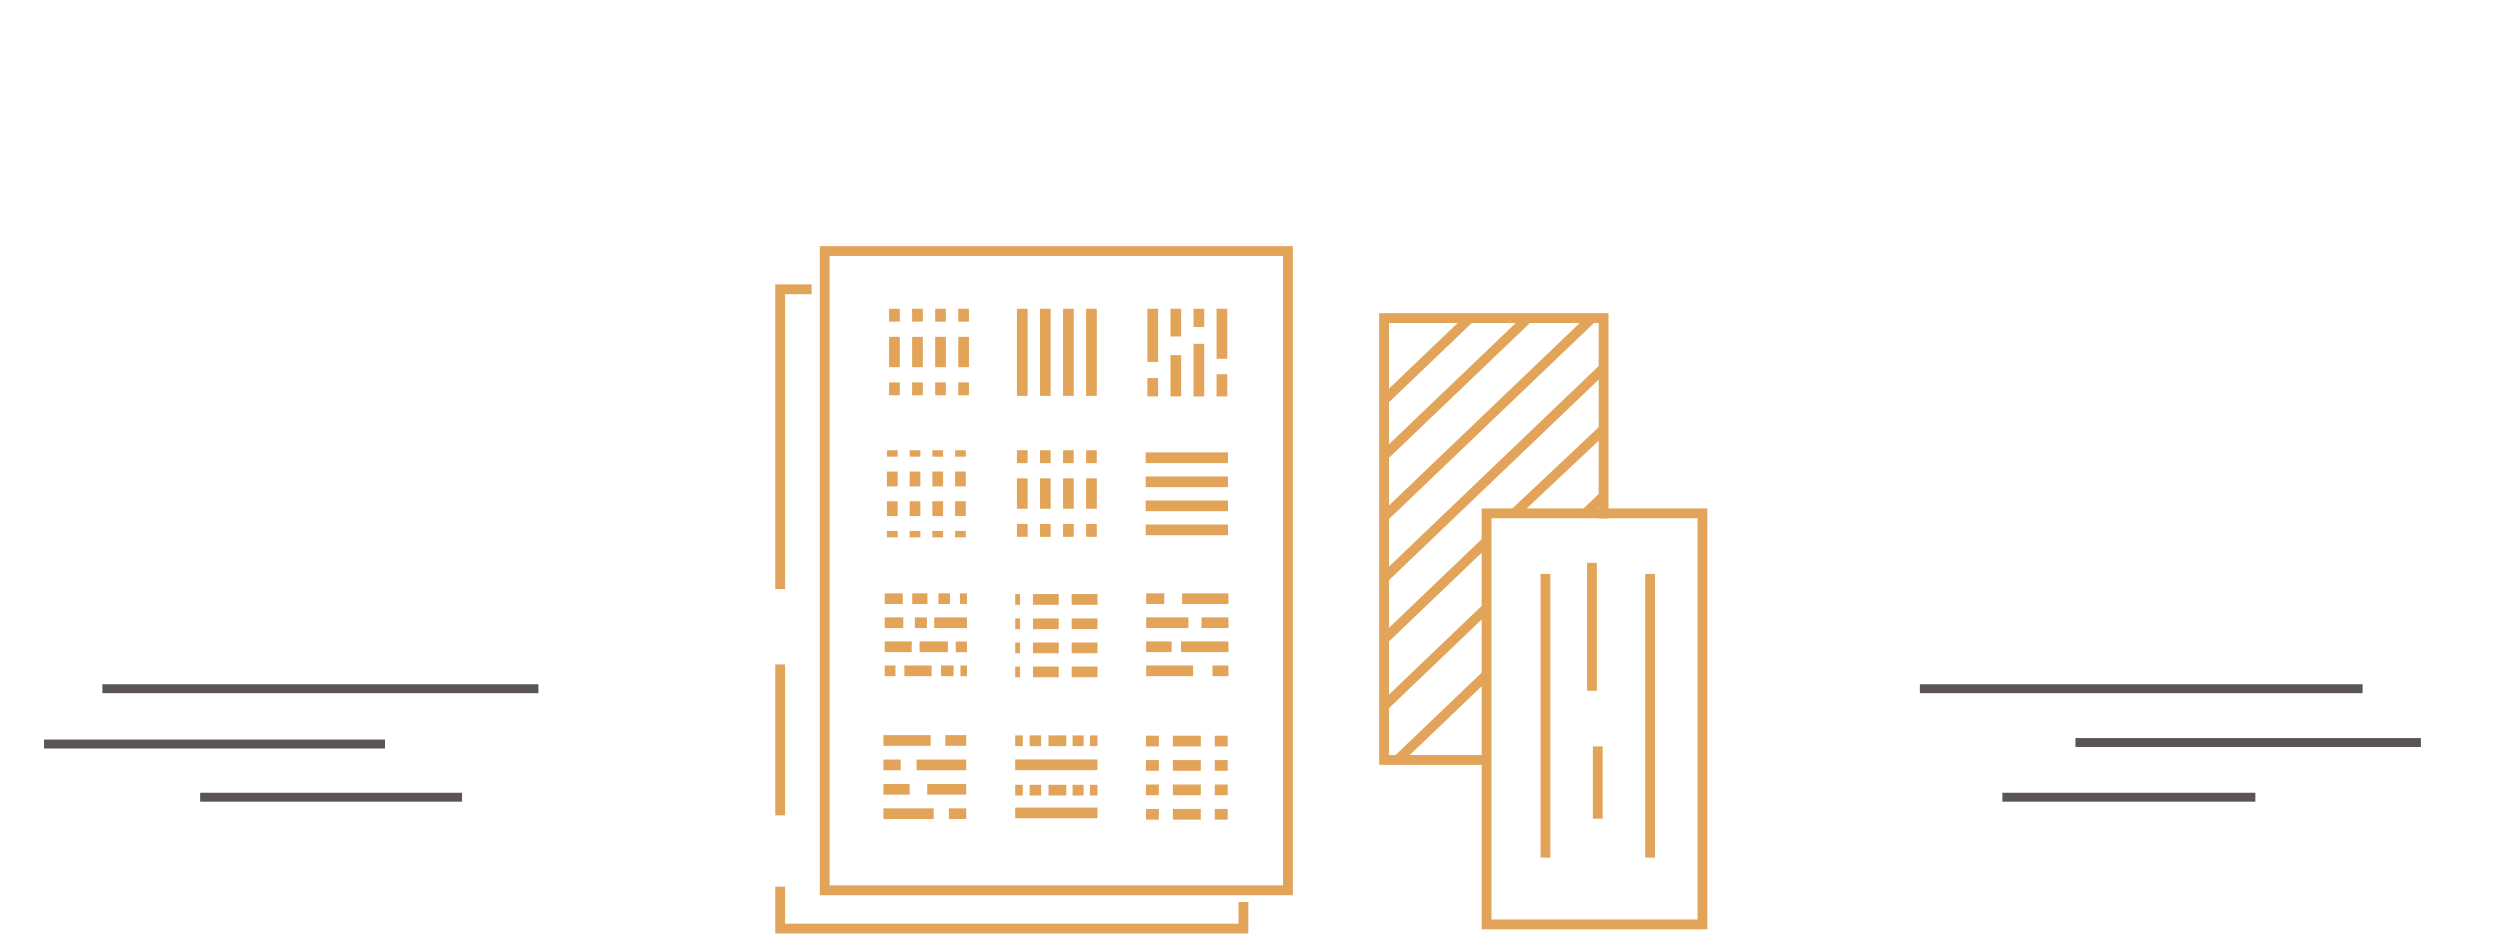 <svg enable-background="new 0 0 280 106" height="106" viewBox="0 0 280 106" width="280" xmlns="http://www.w3.org/2000/svg"><g fill="none" stroke-miterlimit="10"><path d="m11.468 77.134h48.833" stroke="#5a5456"/><path d="m4.932 83.33h38.187" stroke="#5a5456"/><path d="m22.417 89.288h29.333" stroke="#5a5456"/><path d="m215.027 77.134h49.582" stroke="#5a5456"/><path d="m232.451 83.163h38.688" stroke="#5a5456"/><path d="m224.267 89.288h28.333" stroke="#5a5456"/><g stroke="#e2a459"><path d="m166.497 85.116h-11.48v-49.491h24.584v22.441" stroke-width="1.1"/><path d="m190.675 103.532h-24.178v-37.381-8.658h24.178z" stroke-width="1.1"/><path d="m173.091 64.281v31.775" stroke-width="1.1"/><path d="m178.301 63.037v14.329" stroke-width="1.1"/><path d="m178.95 83.595v8.1" stroke-width="1.1"/><path d="m184.813 64.281v31.775" stroke-width="1.1"/><path d="m155.18 44.658 9.322-8.918" stroke-width="1.1"/><path d="m154.814 51.238 16.117-15.418" stroke-width="1.1"/><path d="m155.017 57.897 23.121-22.115" stroke-width="1.1"/><path d="m155.1 64.671 24.501-23.439" stroke-width="1.1"/><path d="m169.59 57.508 10.011-9.422" stroke-width="1.1"/><path d="m155.017 71.603 11.518-11.019" stroke-width="1.1"/><path d="m177.446 57.625 2.155-2.064" stroke-width="1.1"/><path d="m154.895 79.194 11.479-10.978" stroke-width="1.1"/><path d="m156.36 85.27 10.095-9.658" stroke-width="1.1"/><path d="m87.379 65.968v-33.567h3.522" stroke-width="1.1"/><path d="m87.379 91.323v-16.903" stroke-width="1.1"/><path d="m139.263 101.021v2.979h-4.696-5.164-5.165-36.859v-4.693" stroke-width="1.1"/><path d="m114.495 44.337v-9.757" stroke-width="1.2"/><path d="m117.077 44.337v-9.757" stroke-width="1.2"/><path d="m119.66 44.337v-9.757" stroke-width="1.2"/><path d="m122.242 34.58v9.757" stroke-width="1.2"/><path d="m137.531 59.345h-9.215" stroke-width="1.2"/><path d="m137.531 56.654h-9.215" stroke-width="1.2"/><path d="m137.531 53.961h-9.215" stroke-width="1.2"/><path d="m128.316 51.269h9.215" stroke-width="1.2"/><path d="m122.915 91.045h-9.215" stroke-width="1.2"/><path d="m122.915 85.657h-9.215" stroke-width="1.2"/><path d="m122.067 82.964h.848" stroke-width="1.2"/><path d="m120.131 82.964h.997.235" stroke-width="1.2"/><path d="m117.431 82.964h1.995" stroke-width="1.2"/><path d="m115.317 82.964h.587.705" stroke-width="1.2"/><path d="m113.7 82.964h.854" stroke-width="1.2"/><path d="m122.067 88.497h.848" stroke-width="1.2"/><path d="m120.131 88.497h.997.235" stroke-width="1.2"/><path d="m117.431 88.497h1.995" stroke-width="1.2"/><path d="m115.317 88.497h.587.705" stroke-width="1.2"/><path d="m113.7 88.497h.854" stroke-width="1.2"/><path d="m133.629 75.132h-5.254" stroke-width="1.2"/><path d="m137.588 75.132h-1.788" stroke-width="1.2"/><path d="m131.223 72.44h-2.848" stroke-width="1.2"/><path d="m137.588 72.44h-5.309" stroke-width="1.2"/><path d="m133.102 69.746h-4.727" stroke-width="1.2"/><path d="m137.588 69.746h-3.019" stroke-width="1.2"/><path d="m132.396 67.056h5.192" stroke-width="1.2"/><path d="m128.375 67.056h2.025" stroke-width="1.2"/><path d="m92.369 28.114h51.883v71.6h-51.883z" stroke-width="1.1"/><path d="m122.916 75.256h-9.214" stroke-dasharray="2.89 1.445" stroke-width="1.2"/><path d="m122.916 72.565h-9.214" stroke-dasharray="2.89 1.445" stroke-width="1.2"/><path d="m122.916 69.867h-9.214" stroke-dasharray="2.89 1.445" stroke-width="1.2"/><path d="m122.916 67.135h-9.214" stroke-dasharray="2.89 1.445" stroke-width="1.2"/><path d="m99.938 60.185v-.72" stroke-width="1.2"/><path d="m99.938 57.802v-5.822" stroke-dasharray="1.663 1.663" stroke-width="1.2"/><path d="m99.938 51.148v-.719" stroke-width="1.2"/><path d="m102.483 60.185v-.72" stroke-width="1.2"/><path d="m102.483 57.802v-5.822" stroke-dasharray="1.663 1.663" stroke-width="1.2"/><path d="m102.483 51.148v-.719" stroke-width="1.2"/><path d="m105.026 60.185v-.72" stroke-width="1.2"/><path d="m105.026 57.802v-5.822" stroke-dasharray="1.663 1.663" stroke-width="1.2"/><path d="m105.026 51.148v-.719" stroke-width="1.2"/><path d="m107.57 50.429v.719" stroke-width="1.2"/><path d="m107.57 52.812v5.822" stroke-dasharray="1.663 1.663" stroke-width="1.2"/><path d="m107.57 59.465v.72" stroke-width="1.2"/><path d="m114.495 60.123v-1.445" stroke-width="1.2"/><path d="m114.495 56.978v-4.253" stroke-dasharray="3.402 1.701" stroke-width="1.2"/><path d="m114.495 51.874v-1.445" stroke-width="1.2"/><path d="m117.077 60.123v-1.445" stroke-width="1.2"/><path d="m117.077 56.978v-4.253" stroke-dasharray="3.402 1.701" stroke-width="1.2"/><path d="m117.077 51.874v-1.445" stroke-width="1.2"/><path d="m119.66 60.123v-1.445" stroke-width="1.2"/><path d="m119.66 56.978v-4.253" stroke-dasharray="3.402 1.701" stroke-width="1.2"/><path d="m119.66 51.874v-1.445" stroke-width="1.2"/><path d="m122.242 50.429v1.445" stroke-width="1.2"/><path d="m122.242 53.575v4.253" stroke-dasharray="3.402 1.701" stroke-width="1.2"/><path d="m122.242 58.678v1.445" stroke-width="1.2"/><path d="m137.501 91.201h-1.444" stroke-width="1.2"/><path d="m134.491 91.201h-3.915" stroke-dasharray="3.132 1.566" stroke-width="1.2"/><path d="m129.793 91.201h-1.445" stroke-width="1.2"/><path d="m137.501 88.464h-1.444" stroke-width="1.2"/><path d="m134.491 88.464h-3.915" stroke-dasharray="3.132 1.566" stroke-width="1.2"/><path d="m129.793 88.464h-1.445" stroke-width="1.2"/><path d="m137.501 85.729h-1.444" stroke-width="1.2"/><path d="m134.491 85.729h-3.915" stroke-dasharray="3.132 1.566" stroke-width="1.2"/><path d="m129.793 85.729h-1.445" stroke-width="1.2"/><path d="m128.348 82.998h1.445" stroke-width="1.2"/><path d="m131.359 82.998h3.914" stroke-dasharray="3.132 1.566" stroke-width="1.2"/><path d="m136.057 82.998h1.444" stroke-width="1.2"/><path d="m107.923 34.58v1.444" stroke-width="1.2"/><path d="m107.923 37.725v4.252" stroke-dasharray="3.401 1.701" stroke-width="1.2"/><path d="m107.923 42.827v1.445" stroke-width="1.2"/><path d="m105.34 34.58v1.444" stroke-width="1.2"/><path d="m105.34 37.725v4.252" stroke-dasharray="3.401 1.701" stroke-width="1.2"/><path d="m105.34 42.827v1.445" stroke-width="1.2"/><path d="m102.757 34.58v1.444" stroke-width="1.2"/><path d="m102.757 37.725v4.252" stroke-dasharray="3.401 1.701" stroke-width="1.2"/><path d="m102.757 42.827v1.445" stroke-width="1.2"/><path d="m100.176 44.272v-1.445" stroke-width="1.2"/><path d="m100.176 41.126v-4.251" stroke-dasharray="3.401 1.701" stroke-width="1.2"/><path d="m100.176 36.024v-1.444" stroke-width="1.2"/><path d="m129.109 40.539v-5.959" stroke-width="1.2"/><path d="m129.109 44.399v-2.054" stroke-width="1.2"/><path d="m131.691 37.686v-3.106" stroke-width="1.2"/><path d="m131.691 44.399v-4.626" stroke-width="1.2"/><path d="m134.273 36.627v-2.047" stroke-width="1.2"/><path d="m134.273 44.399v-5.893" stroke-width="1.2"/><path d="m136.856 41.914v2.485" stroke-width="1.2"/><path d="m136.856 34.58v5.604" stroke-width="1.2"/><path d="m104.573 91.135h-5.628" stroke-width="1.2"/><path d="m108.218 91.135h-1.94" stroke-width="1.2"/><path d="m101.878 88.404h-2.933" stroke-width="1.2"/><path d="m108.218 88.404h-4.368" stroke-width="1.2"/><path d="m100.879 85.669h-1.934" stroke-width="1.2"/><path d="m108.218 85.669h-5.566" stroke-width="1.2"/><path d="m105.872 82.932h2.346" stroke-width="1.2"/><path d="m98.945 82.932h5.292" stroke-width="1.2"/><path d="m100.292 75.132h-1.204" stroke-width="1.2"/><path d="m104.341 75.132h-3.051" stroke-width="1.2"/><path d="m106.806 75.132h-1.409" stroke-width="1.2"/><path d="m108.302 75.132h-.732" stroke-width="1.2"/><path d="m102.112 72.44h-3.024" stroke-width="1.2"/><path d="m106.16 72.44h-3.168" stroke-width="1.2"/><path d="m108.302 72.44-1.26.017" stroke-width="1.2"/><path d="m101.17 69.746h-.291-1.791" stroke-width="1.2"/><path d="m103.813 69.746h-1.35" stroke-width="1.2"/><path d="m108.302 69.746h-3.667" stroke-width="1.2"/><path d="m107.511 67.056h.791" stroke-width="1.2"/><path d="m105.105 67.056h1.291" stroke-width="1.2"/><path d="m102.17 67.056h1.703" stroke-width="1.2"/><path d="m99.088 67.056h2.025" stroke-width="1.2"/></g></g></svg>